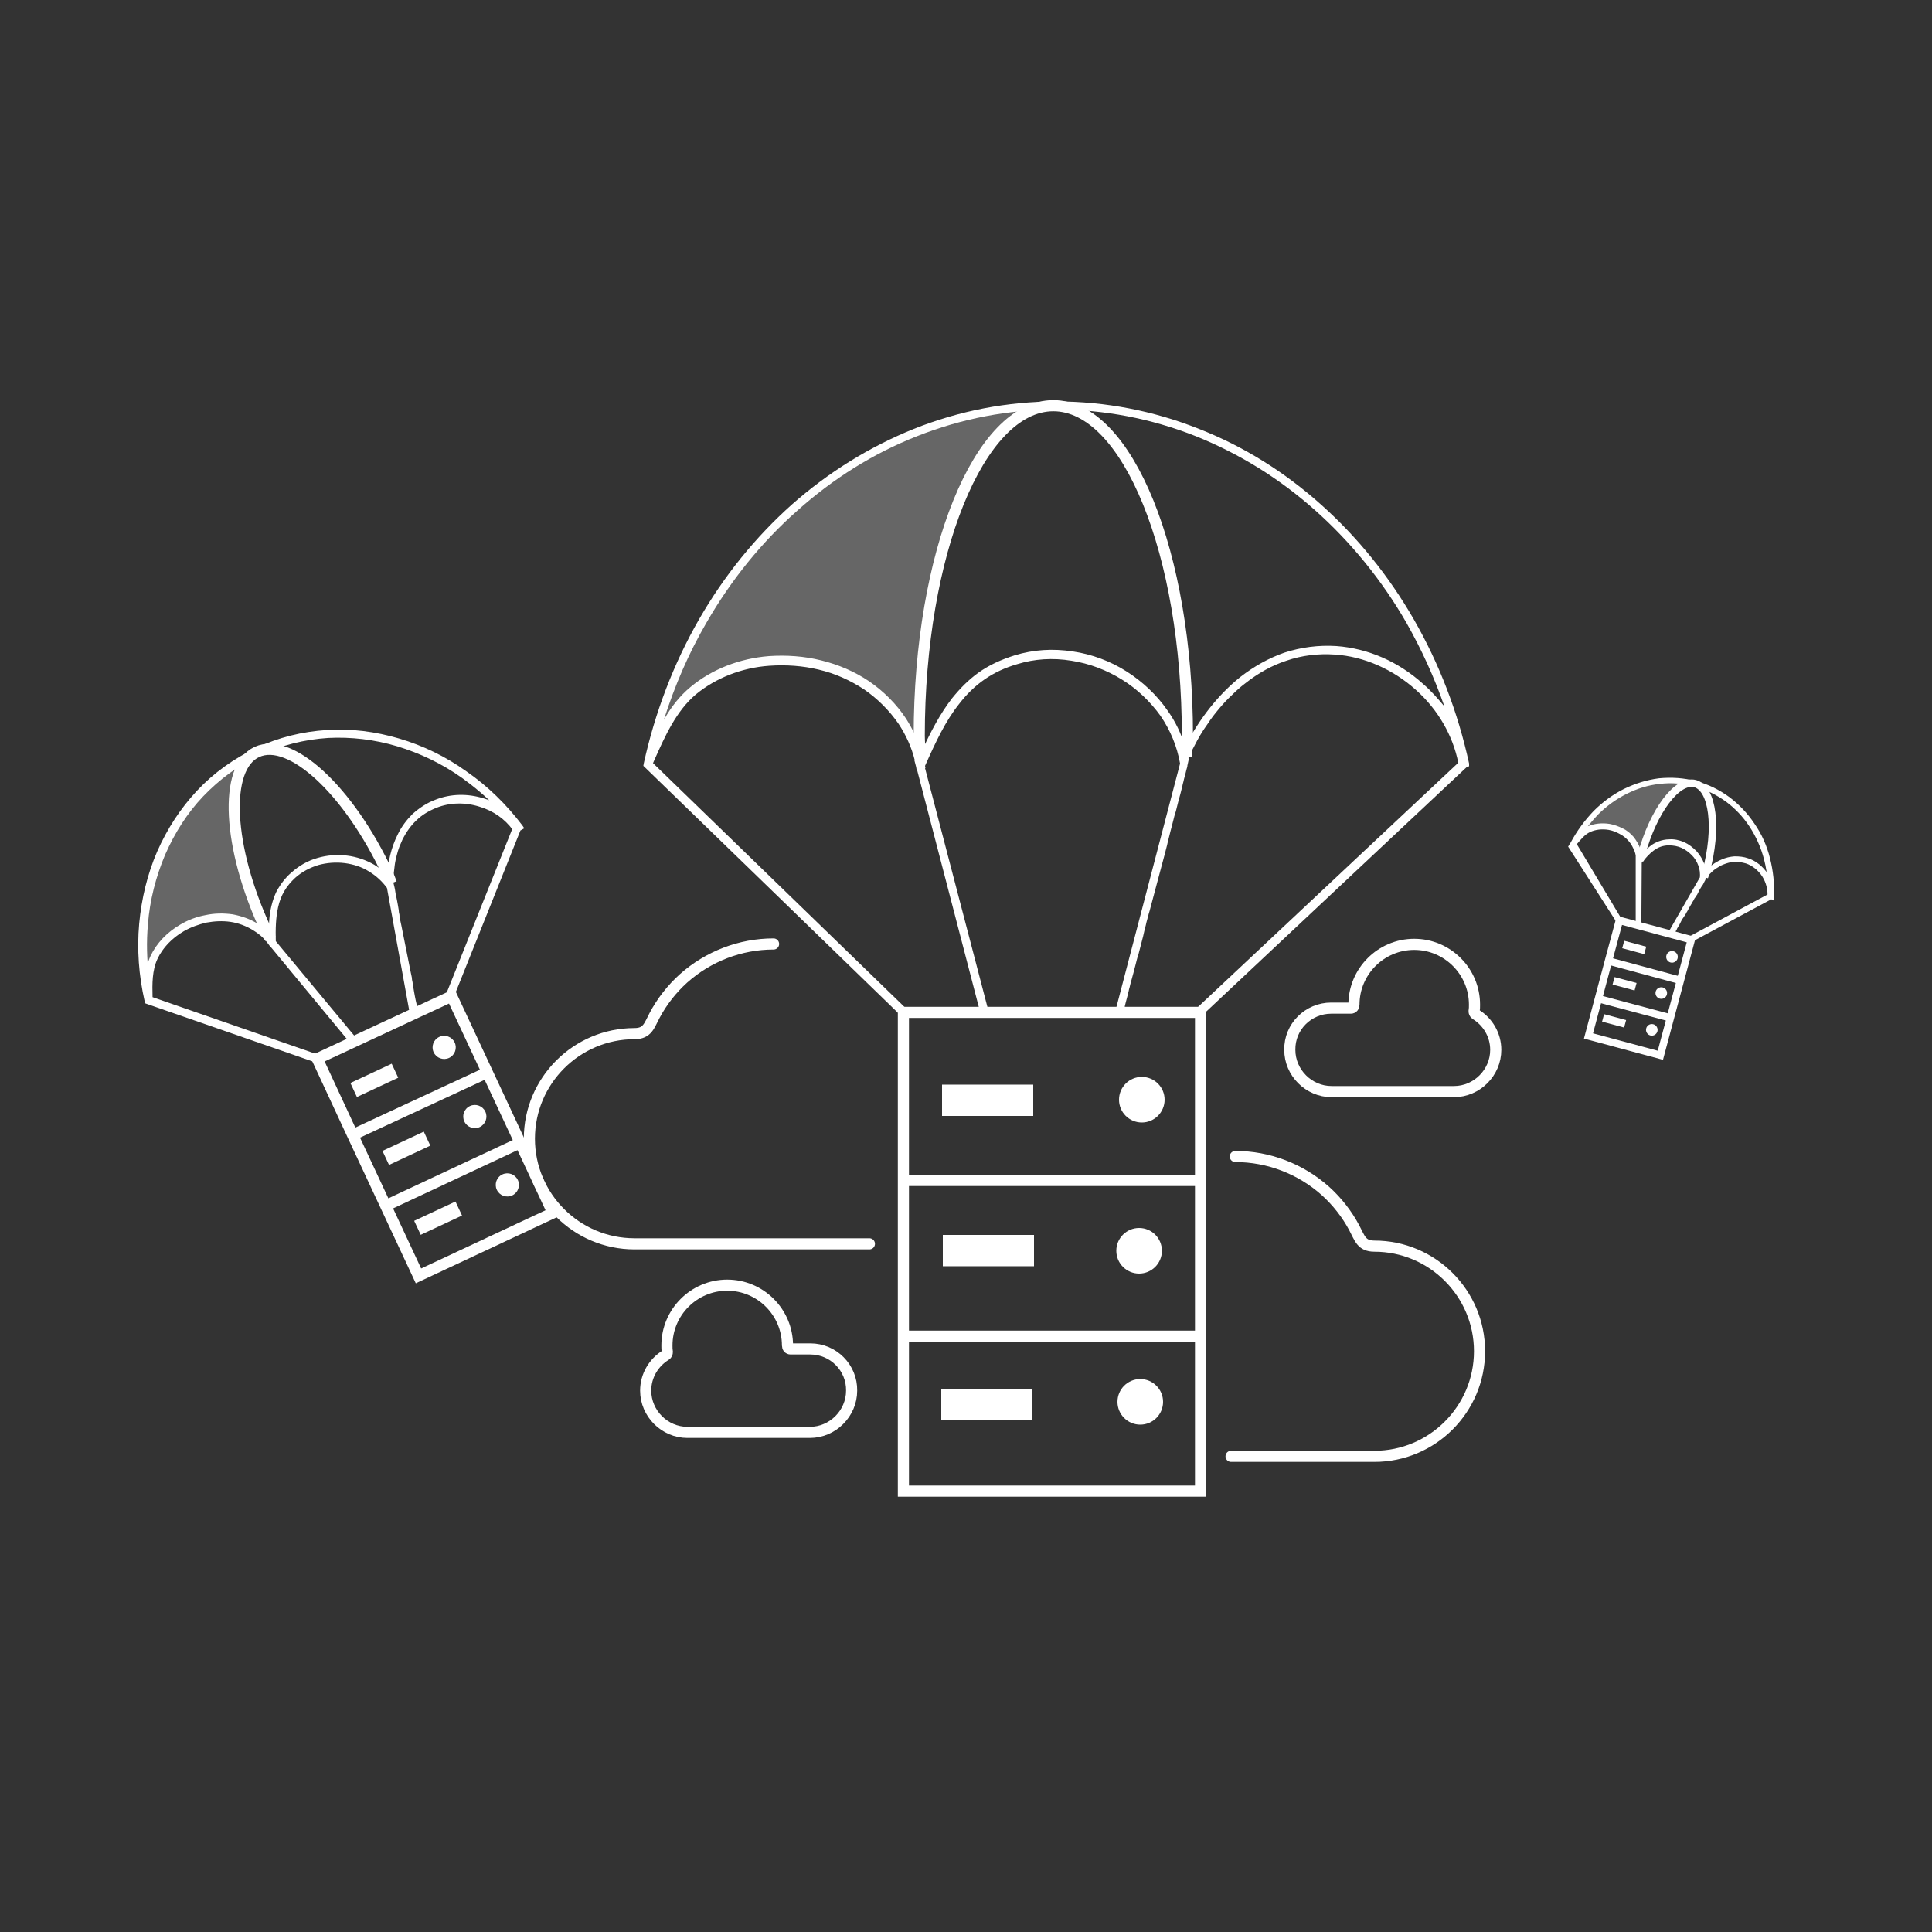 <?xml version="1.0" encoding="utf-8"?>
<!-- Generator: Adobe Illustrator 20.0.0, SVG Export Plug-In . SVG Version: 6.00 Build 0)  -->
<svg version="1.1" id="Layer_1" xmlns="http://www.w3.org/2000/svg" xmlns:xlink="http://www.w3.org/1999/xlink" x="0px" y="0px"
	 viewBox="0 0 500 500" style="enable-background:new 0 0 500 500;" xml:space="preserve">
<rect x="0" y="0" width="500" height="500" fill="#333333" stroke="none"/>
<style type="text/css">
	.st0{fill:none;stroke:#FFFFFF;stroke-width:2.88;stroke-miterlimit:10;}
	.st1{fill:#FFFFFF;}
	.st2{fill:none;stroke:#FFFFFF;stroke-width:2.88;stroke-linecap:round;stroke-miterlimit:10;}
	.st3{opacity:0.25;fill:#FFFFFF;}
	.st4{fill:#FFFFFF;stroke:#FFFFFF;stroke-width:0.96;stroke-miterlimit:10;}
	.st5{fill:none;stroke:#FFFFFF;stroke-width:1.92;stroke-miterlimit:10;}
</style>
<g>
	<path class="st0" d="M311.2,327"/>
	<path class="st0" d="M219.5,326.9"/>
	<g>
		<polygon class="st0" points="310.7,385.9 233.8,385.9 233.8,305.2 233.8,262 310.7,262 		"/>
		<line class="st0" x1="310.4" y1="305.5" x2="233.8" y2="305.5"/>
		<line class="st0" x1="234.1" y1="345.8" x2="310.4" y2="345.8"/>
		<rect x="243.8" y="280.7" class="st1" width="23.6" height="8.1"/>
		<rect x="244" y="319.6" class="st1" width="23.6" height="8.1"/>
		<rect x="243.6" y="359.4" class="st1" width="23.6" height="8.1"/>
		<circle class="st1" cx="295.5" cy="284.6" r="5.9"/>
		<circle class="st1" cx="294.8" cy="323.7" r="5.9"/>
		<circle class="st1" cx="295.1" cy="362.8" r="5.9"/>
		<path class="st1" d="M380.2,198.3L380.2,198.3l0-0.7c-2.9-13.3-7.7-25.8-14.3-37.3c-6.5-11.3-14.6-21.3-24-29.7
			c-9.5-8.5-20.1-15.1-31.6-19.6c-11.8-4.7-24.3-7.1-36.9-7.1c-12.7,0-25.1,2.4-36.9,7.1c-11.4,4.6-22.1,11.2-31.6,19.6
			c-9.4,8.4-17.5,18.4-24,29.7c-6.6,11.5-11.4,24.1-14.3,37.3l-0.1,0.6l66.6,64.6l1.6-1.6L169,197.5c0.1-0.2,0.2-0.5,0.3-0.7
			c2.8-6.3,5.7-12.8,10.8-17.1c5.1-4.2,11.8-6.9,19-7.4c4.3-0.3,8.7,0,12.8,1c4.3,1,8.2,2.8,11.7,5.1c3.5,2.4,6.6,5.5,9,9
			c1.9,2.9,3.3,6,4.1,9.2l-0.1,0l0.5,1.9c0,0.2,0.1,0.4,0.1,0.6l0.1,0l16.3,62.6l2.1-0.5l-16.3-62.4l0.1,0c0-0.2-0.1-0.4-0.1-0.6
			c2.8-6.3,5.3-11.6,8.8-16c4-5.2,8.8-8.5,15-10.3c4.5-1.4,9.3-1.7,14.1-0.9c4.6,0.7,9.1,2.4,13.1,4.9c3.9,2.4,7.3,5.7,9.9,9.3
			c2.6,3.8,4.3,7.9,5.1,12.4l-16.7,63.9l2.1,0.5c0-0.1,0-0.1,0-0.2c0-0.2,0.1-0.4,0.1-0.5c0.1-0.3,0.2-0.6,0.2-0.9
			c0.1-0.4,0.2-0.8,0.3-1.2c0.1-0.5,0.3-1,0.4-1.5c0.1-0.6,0.3-1.1,0.4-1.7c0.2-0.6,0.3-1.3,0.5-1.9c0.2-0.7,0.4-1.4,0.6-2.2
			c0.2-0.8,0.4-1.6,0.6-2.3c0.2-0.8,0.4-1.7,0.7-2.5c0.2-0.9,0.5-1.8,0.7-2.7c0.2-0.9,0.5-1.8,0.7-2.8c0.2-1,0.5-1.9,0.7-2.9
			c0.3-1,0.5-2,0.8-2.9c0.3-1,0.5-2,0.8-3c0.3-1,0.5-2,0.8-3c0.3-1,0.5-2,0.8-3c0.3-1,0.5-2,0.8-3c0.3-1,0.5-2,0.8-2.9
			c0.2-1,0.5-1.9,0.7-2.9c0.2-0.9,0.5-1.9,0.7-2.8c0.2-0.9,0.5-1.8,0.7-2.7c0.2-0.8,0.4-1.7,0.7-2.5c0.2-0.8,0.4-1.6,0.6-2.4
			c0.2-0.7,0.4-1.4,0.6-2.2c0.2-0.7,0.3-1.3,0.5-2c0.1-0.6,0.3-1.1,0.4-1.7c0.1-0.5,0.3-1,0.4-1.5c0.1-0.4,0.2-0.8,0.3-1.2
			c0.1-0.3,0.2-0.6,0.2-0.9c0.2-0.9,0.4-1.7,0.5-2.6c-0.1,0.3-0.2,0.6-0.4,0.9c0.4-0.8,0.8-1.6,1.2-2.4c0.4-0.8,0.8-1.5,1.2-2.3
			c0.8-1.5,1.7-2.9,2.7-4.3c0.9-1.4,1.9-2.7,3-4c1-1.2,2.1-2.4,3.3-3.5c1.1-1.1,2.2-2.1,3.4-3c3.4-2.7,7-4.7,10.7-5.9
			c4-1.4,8.3-1.9,12.6-1.6c7.5,0.5,15,3.8,21,9.2c5.7,5.1,9.5,11.8,10.9,18.8l-67.9,63.7l1.6,1.7l68.4-64.2L380.2,198.3L380.2,198.3
			C380.2,198.3,380.2,198.3,380.2,198.3z M368.3,177c-6.4-5.8-14.3-9.2-22.4-9.8c-4.6-0.3-9.2,0.3-13.5,1.7c-4,1.4-7.8,3.5-11.4,6.3
			c-5.6,4.5-10.5,10.6-14.3,18c-1-3.3-2.5-6.5-4.6-9.4c-2.7-3.9-6.4-7.4-10.5-10c-4.2-2.7-9.1-4.5-13.9-5.2
			c-5.2-0.8-10.2-0.5-15.1,1c-3.5,1.1-6.6,2.5-9.4,4.5c-2.5,1.8-4.7,4-6.8,6.6c-3.1,4-5.5,8.6-7.9,13.8c-0.9-2.9-2.3-5.8-4-8.5
			c-2.5-3.8-5.8-7.1-9.6-9.7c-3.7-2.5-7.9-4.3-12.4-5.4c-4.4-1.1-9-1.4-13.5-1.1c-7.6,0.6-14.8,3.4-20.3,8c-2.9,2.4-5.1,5.3-6.9,8.5
			c2.8-8.8,6.4-17.2,11-25.1c6.4-11.1,14.3-20.9,23.6-29.1c9.3-8.3,19.7-14.8,30.9-19.2c11.6-4.6,23.7-6.9,36.1-6.9
			s24.5,2.3,36.1,6.9c11.2,4.5,21.6,10.9,30.9,19.2c9.2,8.2,17.2,18,23.6,29.1c3.9,6.9,7.2,14.1,9.8,21.6
			C372.2,180.9,370.4,178.8,368.3,177z"/>
		<path class="st0" d="M307,195.9c0-1.1,0.3-4.4,0.3-5.5c0-47.2-15.5-85.4-34.7-85.4s-34.7,38.3-34.7,85.4c0,1.1,0.2,4.3,0.2,5.4"/>
		<path class="st2" d="M225,321.9h-60.8c-15,0-27.2-12.2-27.2-27.2c0-15,12.2-27.2,27.2-27.2c3.4,0,3.8-2.1,5.2-4.7
			c1.9-3.6,4.5-6.9,7.5-9.6c6.4-5.7,14.7-8.9,23.3-8.9"/>
		<path class="st2" d="M318.6,376.9h37.1c15,0,27.2-12.2,27.2-27.2c0-15-12.2-27.2-27.2-27.2c-3.4,0-3.8-2.1-5.2-4.7
			c-1.9-3.6-4.5-6.9-7.5-9.6c-6.4-5.7-14.7-8.9-23.3-8.9"/>
		<path class="st0" d="M209.7,349.1h-5.1c-0.5,0-0.8-0.4-0.8-0.9c0,0,0,0,0,0c0-8.6-7-15.6-15.6-15.6c-8.6,0-15.6,7-15.6,15.6
			c0,0.6,0,1.1,0.1,1.7c0,0.3-0.1,0.6-0.4,0.8c-3.1,1.9-5.2,5.3-5.2,9.2l0,0c0,5.9,4.9,10.8,10.8,10.8h31.7
			c5.9,0,10.8-4.9,10.8-10.8l0,0C220.5,354,215.7,349.1,209.7,349.1z"/>
		<path class="st0" d="M344.5,260.9h5.1c0.5,0,0.8-0.4,0.8-0.9c0,0,0,0,0,0c0-8.6,7-15.6,15.6-15.6c8.6,0,15.6,7,15.6,15.6
			c0,0.6,0,1.1-0.1,1.7c0,0.3,0.1,0.6,0.4,0.8c3.1,1.9,5.2,5.3,5.2,9.2l0,0c0,5.9-4.9,10.8-10.8,10.8h-31.7
			c-5.9,0-10.8-4.9-10.8-10.8l0,0C333.7,265.7,338.6,260.9,344.5,260.9z"/>
		<path class="st3" d="M237.1,193.9l4.2-41.3l5.8-19.2l4.8-10.8l5.2-8.2l9.2-9.1c0,0-4.2,0.5-4.9,0.5s-13.6,3-13.6,3l-8,1.9
			l-6.5,2.8l-15.8,8.2l-15.3,12.7l-14.7,16.8l-10.6,19.4l-6,13.8c0,0-4.1,14.3-2.8,12.5c1.3-1.7,5-10.4,5-10.4l6.5-8.2l9.5-5.2
			l9.1-1.9l7.8-0.2l9.7,2.2l11.4,6l4.1,5l4.1,5.4l2.8,3.2L237.1,193.9z"/>
	</g>
	<g>
		<polygon class="st0" points="143.1,313.9 108.3,330.2 91.2,293.6 82.1,274 116.9,257.8 		"/>
		<line class="st0" x1="126" y1="277.6" x2="91.3" y2="293.7"/>
		<line class="st0" x1="99.9" y1="312" x2="134.5" y2="295.8"/>
		
			<rect x="90.9" y="277.7" transform="matrix(0.906 -0.423 0.423 0.906 -109.145 67.129)" class="st1" width="11.8" height="4"/>
		
			<rect x="99.2" y="295.3" transform="matrix(0.906 -0.423 0.423 0.906 -115.802 72.277)" class="st1" width="11.8" height="4"/>
		
			<rect x="107.4" y="313.4" transform="matrix(0.906 -0.423 0.423 0.906 -122.684 77.439)" class="st1" width="11.8" height="4"/>
		<ellipse transform="matrix(0.906 -0.423 0.423 0.906 -103.865 73.96)" class="st1" cx="114.9" cy="271.2" rx="3" ry="3"/>
		<ellipse transform="matrix(0.906 -0.423 0.423 0.906 -110.66 78.978)" class="st1" cx="122.8" cy="289.1" rx="3" ry="3"/>
		<ellipse transform="matrix(0.906 -0.423 0.423 0.906 -117.348 84.188)" class="st1" cx="131.2" cy="306.8" rx="3" ry="3"/>
		<path class="st4" d="M135,214.2L135,214.2l-0.2-0.3c-4.1-5.4-8.9-10.1-14.4-13.9c-5.3-3.8-11.1-6.6-17.2-8.4
			c-6.1-1.8-12.3-2.6-18.5-2.2c-6.4,0.4-12.5,1.9-18.2,4.6c-5.7,2.7-10.9,6.4-15.2,11c-4.2,4.5-7.6,9.7-10.2,15.6
			c-2.5,5.8-4,12-4.6,18.5c-0.6,6.6-0.1,13.3,1.4,19.9l0.1,0.3l43.8,15.2l0.4-1.1l-43.2-15c0-0.1,0-0.3,0-0.4c-0.1-3.4-0.1-7,1.3-10
			c1.4-3,3.9-5.6,7-7.4c1.9-1.1,3.9-1.8,6-2.3c2.2-0.4,4.3-0.5,6.4-0.2c2.1,0.3,4.2,1.1,6,2.2c1.5,0.9,2.8,2,3.8,3.3l0,0l0.6,0.8
			c0.1,0.1,0.1,0.2,0.2,0.2l0,0l20.6,24.9l0.8-0.7l-20.6-24.8l0,0c-0.1-0.1-0.1-0.2-0.2-0.2c-0.1-3.5,0-6.4,0.6-9.1
			c0.7-3.2,2.2-5.7,4.6-7.9c1.8-1.6,3.9-2.7,6.2-3.4c2.2-0.6,4.6-0.8,7-0.5c2.3,0.3,4.5,1,6.4,2.2c2,1.2,3.6,2.7,4.9,4.5l5.9,32.5
			l1.1-0.2c0,0,0-0.1,0-0.1c0-0.1,0-0.2,0-0.3c0-0.1-0.1-0.3-0.1-0.4c0-0.2-0.1-0.4-0.1-0.6c0-0.2-0.1-0.5-0.1-0.7
			c-0.1-0.3-0.1-0.6-0.2-0.9c-0.1-0.3-0.1-0.7-0.2-1c-0.1-0.4-0.1-0.7-0.2-1.1c-0.1-0.4-0.1-0.8-0.2-1.2c-0.1-0.4-0.2-0.9-0.2-1.3
			c-0.1-0.4-0.2-0.9-0.2-1.3c-0.1-0.5-0.2-0.9-0.3-1.4c-0.1-0.5-0.2-1-0.3-1.5c-0.1-0.5-0.2-1-0.3-1.5c-0.1-0.5-0.2-1-0.3-1.5
			c-0.1-0.5-0.2-1-0.3-1.5c-0.1-0.5-0.2-1-0.3-1.5c-0.1-0.5-0.2-1-0.3-1.5c-0.1-0.5-0.2-1-0.3-1.5c-0.1-0.5-0.2-1-0.3-1.5
			c-0.1-0.5-0.2-0.9-0.3-1.4c-0.1-0.5-0.2-0.9-0.2-1.4c-0.1-0.4-0.2-0.9-0.2-1.3c-0.1-0.4-0.1-0.8-0.2-1.2c-0.1-0.4-0.1-0.7-0.2-1.1
			c-0.1-0.3-0.1-0.7-0.2-1c-0.1-0.3-0.1-0.6-0.2-0.9c0-0.2-0.1-0.5-0.1-0.7c0-0.2-0.1-0.4-0.1-0.6c0-0.1-0.1-0.3-0.1-0.4
			c-0.1-0.4-0.2-0.9-0.3-1.3c0,0.2,0,0.3,0,0.5c0-0.4,0-0.9,0-1.3c0-0.4,0-0.9,0.1-1.3c0.1-0.9,0.2-1.7,0.3-2.5
			c0.1-0.8,0.3-1.6,0.5-2.4c0.2-0.8,0.4-1.5,0.7-2.3c0.3-0.7,0.6-1.4,0.9-2.1c1-1.9,2.2-3.6,3.6-4.9c1.5-1.5,3.4-2.6,5.4-3.4
			c3.5-1.4,7.6-1.5,11.4-0.3c3.7,1.1,6.8,3.3,8.9,6.2l-17.3,43.2l1.1,0.4l17.4-43.5L135,214.2L135,214.2
			C135,214.2,135,214.2,135,214.2z M125.1,207.1c-4.1-1.3-8.4-1.2-12.2,0.3c-2.2,0.8-4.1,2.1-5.8,3.6c-1.5,1.5-2.8,3.2-3.8,5.3
			c-1.6,3.2-2.5,7-2.7,11.2c-1.2-1.3-2.5-2.4-4-3.3c-2.1-1.2-4.4-2-6.9-2.3c-2.5-0.3-5-0.1-7.4,0.6c-2.5,0.7-4.7,2-6.6,3.7
			c-1.4,1.2-2.4,2.5-3.3,4c-0.8,1.3-1.3,2.8-1.7,4.4c-0.6,2.5-0.7,5.1-0.6,7.9c-1-1.1-2.3-2.2-3.6-3c-1.9-1.2-4.2-2-6.4-2.4
			c-2.2-0.3-4.5-0.3-6.8,0.2c-2.2,0.4-4.4,1.2-6.4,2.4c-3.3,1.9-6,4.7-7.5,7.9c-0.8,1.7-1.2,3.5-1.3,5.3c-0.6-4.6-0.7-9.2-0.3-13.7
			c0.5-6.4,2.1-12.5,4.5-18.2c2.5-5.7,5.8-10.9,9.9-15.2c4.3-4.5,9.3-8.2,14.9-10.8c5.6-2.6,11.6-4.1,17.8-4.5
			c6-0.3,12.1,0.4,18.1,2.2c5.9,1.8,11.6,4.5,16.8,8.2c3.2,2.3,6.3,4.9,9,7.7C127.7,208,126.4,207.5,125.1,207.1z"/>
		<path class="st0" d="M101.3,228.6c-0.2-0.5-0.8-2.1-1-2.6c-10-21.4-25.1-35.4-33.8-31.4c-8.7,4-7.6,24.7,2.3,46
			c0.2,0.5,1,1.9,1.2,2.4"/>
		<path class="st3" d="M69.2,242.5l-6.8-19.6l-1.4-9.9l-0.1-5.9l0.6-4.8l2.2-6.1c0,0-1.8,1.1-2.1,1.3s-5.5,4.2-5.5,4.2l-3.2,2.6
			l-2.3,2.6l-5.4,7.1l-4.3,9l-3.1,10.7l-0.7,11l0.2,7.5c0,0,1.2,7.3,1.4,6.3c0.2-1.1,0.1-5.7,0.1-5.7l1.2-5.1l3.2-4.4l3.7-2.8
			l3.5-1.7l4.9-1.1l6.5,0.3l2.9,1.4l3,1.6l2,0.9L69.2,242.5z"/>
	</g>
	<polygon class="st5" points="429.7,273.1 411.1,268.1 416.3,248.6 419.1,238.2 437.7,243.2 	"/>
	<line class="st5" x1="434.8" y1="253.7" x2="416.3" y2="248.7"/>
	<line class="st5" x1="413.8" y1="258.5" x2="432.2" y2="263.4"/>
	<rect x="420" y="244.1" transform="matrix(0.966 0.259 -0.259 0.966 77.849 -101.108)" class="st1" width="5.9" height="2"/>
	
		<rect x="417.5" y="253.5" transform="matrix(0.966 0.259 -0.259 0.966 80.197 -100.145)" class="st1" width="5.9" height="2"/>
	
		<rect x="414.8" y="263.1" transform="matrix(0.966 0.259 -0.259 0.966 82.583 -99.127)" class="st1" width="5.9" height="2"/>
	
		<ellipse transform="matrix(0.259 -0.966 0.966 0.259 81.391 601.379)" class="st1" cx="432.6" cy="247.7" rx="1.5" ry="1.5"/>
	<ellipse transform="matrix(0.259 -0.966 0.966 0.259 70.333 605.722)" class="st1" cx="429.9" cy="257" rx="1.5" ry="1.5"/>
	
		<ellipse transform="matrix(0.259 -0.966 0.966 0.259 59.352 610.365)" class="st1" cx="427.4" cy="266.5" rx="1.5" ry="1.5"/>
	<path class="st4" d="M458.6,232.3L458.6,232.3l0-0.2c0.2-3.4-0.2-6.7-1-9.9c-0.8-3.2-2.1-6.1-3.9-8.7c-1.8-2.7-3.9-4.9-6.4-6.8
		c-2.6-1.9-5.4-3.3-8.5-4.1c-3.1-0.8-6.2-1-9.4-0.7c-3.1,0.4-6,1.3-8.9,2.7c-2.8,1.4-5.4,3.3-7.7,5.6c-2.3,2.4-4.3,5.1-5.9,8.1
		l-0.5,0.8l12.3,19.2l0.5-0.3l-11.6-19.4c-0.1-0.1-0.1-0.2,0-0.3c0,0,0,0,0,0c1.1-1.3,2.2-2.7,3.7-3.4c1.5-0.7,3.3-0.9,5.1-0.6
		c1.1,0.2,2.1,0.6,3,1.1c1,0.5,1.8,1.2,2.5,2c0.7,0.8,1.2,1.8,1.6,2.8c0.3,0.8,0.4,1.7,0.4,2.5l0.1,0l-0.1,0.5c0,0.1,0,0.1,0,0.1
		l-0.1-0.4l0,16.5l0.5,0l0.1-16.1l0,0c0,0,0-0.1,0-0.2c1.1-1.3,2-2.4,3.2-3.3c1.3-1,2.7-1.5,4.3-1.5c1.2,0,2.4,0.2,3.5,0.7
		c1.1,0.5,2,1.2,2.8,2c0.8,0.8,1.4,1.8,1.8,2.9c0.4,1.1,0.5,2.2,0.4,3.3l-8.2,14.3l0.5,0.3c0,0,0,0,0,0c0,0,0-0.1,0.1-0.1
		c0-0.1,0.1-0.1,0.1-0.2c0-0.1,0.1-0.2,0.1-0.3c0.1-0.1,0.1-0.2,0.2-0.3c0.1-0.1,0.1-0.3,0.2-0.4c0.1-0.1,0.2-0.3,0.2-0.4
		c0.1-0.2,0.2-0.3,0.3-0.5c0.1-0.2,0.2-0.4,0.3-0.5c0.1-0.2,0.2-0.4,0.3-0.6c0.1-0.2,0.2-0.4,0.3-0.6c0.1-0.2,0.2-0.4,0.4-0.6
		c0.1-0.2,0.2-0.4,0.4-0.6c0.1-0.2,0.3-0.4,0.4-0.7c0.1-0.2,0.3-0.4,0.4-0.7c0.1-0.2,0.3-0.5,0.4-0.7c0.1-0.2,0.3-0.5,0.4-0.7
		c0.1-0.2,0.3-0.4,0.4-0.7c0.1-0.2,0.3-0.4,0.4-0.7c0.1-0.2,0.2-0.4,0.4-0.6c0.1-0.2,0.2-0.4,0.4-0.6c0.1-0.2,0.2-0.4,0.3-0.6
		c0.1-0.2,0.2-0.4,0.3-0.6c0.1-0.2,0.2-0.4,0.3-0.5c0.1-0.2,0.2-0.3,0.3-0.5c0.1-0.1,0.2-0.3,0.2-0.4c0.1-0.1,0.1-0.3,0.2-0.4
		c0.1-0.1,0.1-0.2,0.2-0.3c0.1-0.1,0.1-0.2,0.2-0.3c0-0.1,0.1-0.1,0.1-0.2c0.1-0.2,0.2-0.4,0.3-0.6c0,0.1-0.1,0.1-0.1,0.2
		c0.1-0.2,0.3-0.3,0.4-0.5c0.1-0.2,0.3-0.3,0.4-0.5c0.3-0.3,0.6-0.6,0.9-0.9c0.3-0.3,0.6-0.5,1-0.8c0.3-0.2,0.7-0.4,1-0.6
		c0.3-0.2,0.7-0.4,1-0.5c1-0.4,2-0.7,3-0.7c1.1-0.1,2.1,0.1,3.2,0.4c1.8,0.6,3.4,1.9,4.5,3.6c1,1.6,1.5,3.5,1.4,5.2l-20.5,11
		l0.3,0.5l20.7-11.1L458.6,232.3l-0.2-2.6C458.4,229.7,458.6,232.3,458.6,232.3z M457.1,226.4c-1.2-1.8-2.9-3.2-4.8-3.8
		c-1.1-0.4-2.2-0.5-3.4-0.5c-1.1,0.1-2.1,0.3-3.2,0.8c-1.7,0.7-3.2,1.9-4.6,3.4c0-0.9-0.2-1.7-0.5-2.6c-0.4-1.1-1.1-2.2-1.9-3.1
		c-0.9-0.9-1.9-1.7-3-2.2c-1.2-0.5-2.4-0.8-3.7-0.7c-0.9,0-1.8,0.2-2.6,0.5c-0.7,0.3-1.4,0.6-2.1,1.2c-1,0.8-1.9,1.7-2.8,2.8
		c0-0.8-0.2-1.6-0.4-2.3c-0.4-1.1-1-2.1-1.7-3c-0.7-0.8-1.6-1.6-2.7-2.1c-1-0.5-2.1-0.9-3.2-1.1c-1.9-0.3-3.8-0.1-5.4,0.6
		c-0.8,0.4-1.6,1-2.2,1.6c1.2-1.9,2.7-3.7,4.3-5.4c2.3-2.3,4.8-4.1,7.6-5.5c2.8-1.4,5.7-2.3,8.7-2.6c3.1-0.4,6.2-0.1,9.2,0.7
		s5.8,2.2,8.3,4c2.4,1.8,4.5,4,6.2,6.6c1.7,2.6,3,5.5,3.8,8.6c0.5,1.9,0.8,3.9,1,5.9C457.8,227.6,457.5,227,457.1,226.4z"/>
	<path class="st5" d="M441.1,227c0.1-0.3,0.4-1.1,0.4-1.3c3.1-11.4,1.8-21.6-2.8-22.9c-4.6-1.2-10.8,7-13.9,18.4
		c-0.1,0.3-0.2,1.1-0.3,1.3"/>
	<path class="st3" d="M424.9,221l3.1-8.7l2.7-4.3l1.8-2.3l1.8-1.6l2.8-1.6c0,0-1.1-0.2-1.2-0.2c-0.2,0-3.5-0.2-3.5-0.2l-2.1,0
		l-1.7,0.3l-4.3,1l-4.5,2.1l-4.6,3.1l-3.8,4l-2.4,2.9c0,0-1.5,2.3-1.1,2c0.4-0.3,1.5-1.3,1.5-1.3l2.1-1.6l2.6-0.6l2.3,0.1l1.9,0.5
		l2.2,1.2l2.4,2.2l0.7,1.5l0.6,1.1l0.5,0.5L424.9,221z"/>
</g>
</svg>
